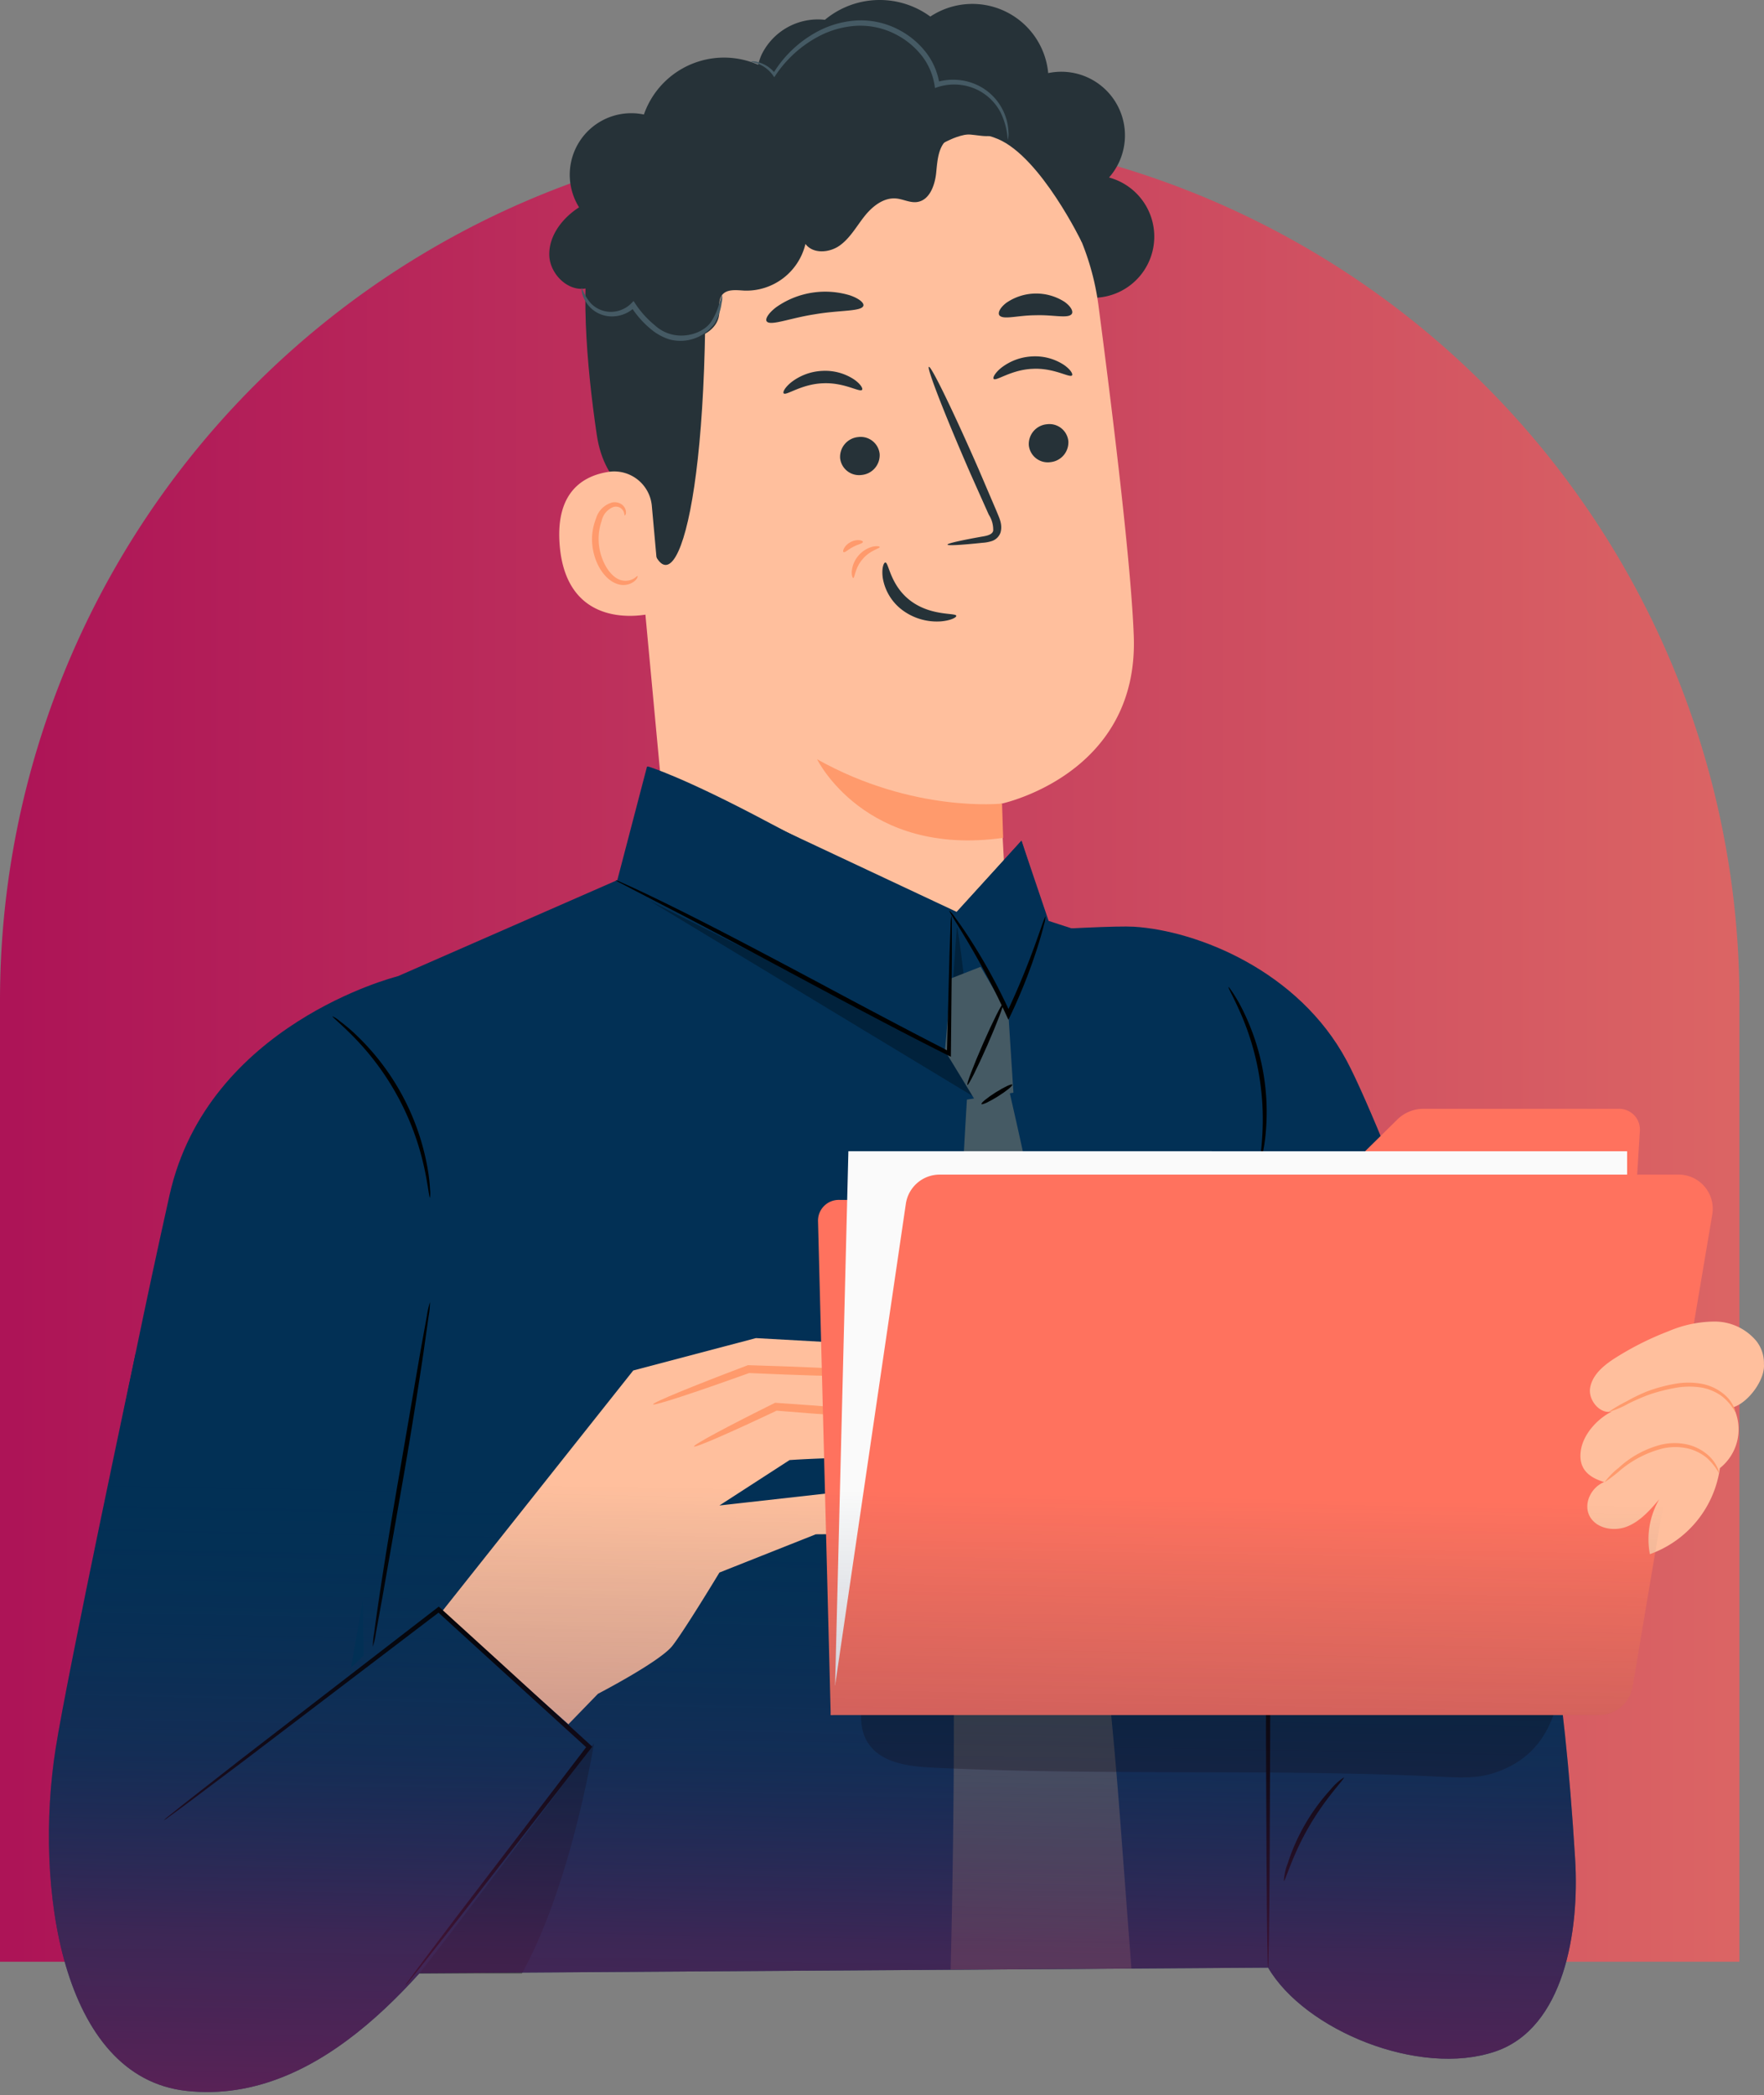 <svg xmlns="http://www.w3.org/2000/svg" xmlns:xlink="http://www.w3.org/1999/xlink" width="295.325" height="350.612" viewBox="0 0 295.325 350.612">
  <rect x="0" y="0" width="295.325" height="350.612" fill="#808080" stroke="none"/>
  <defs>
    <linearGradient id="linear-gradient" x1="0.5" y1="1" x2="0.5" gradientUnits="objectBoundingBox">
      <stop offset="0" stop-color="#db6464"/>
      <stop offset="1" stop-color="#ad1457"/>
    </linearGradient>
    <linearGradient id="linear-gradient-2" x1="0.485" y1="1.184" x2="0.5" y2="0.546" gradientUnits="objectBoundingBox">
      <stop offset="0" stop-color="#ad1457" stop-opacity="0.788"/>
      <stop offset="0.462" stop-color="#652056" stop-opacity="0.584"/>
      <stop offset="0.67" stop-color="#452556" stop-opacity="0.275"/>
      <stop offset="1" stop-color="#023055" stop-opacity="0"/>
    </linearGradient>
  </defs>
  <g id="Grupo_120678" data-name="Grupo 120678" transform="translate(8210.324 4998.556)">
    <path id="Rectángulo_33983" data-name="Rectángulo 33983" d="M0,0H160.9A145.606,145.606,0,0,1,306.505,145.606v0A145.606,145.606,0,0,1,160.9,291.212H0a0,0,0,0,1,0,0V0A0,0,0,0,1,0,0Z" transform="translate(-8210.324 -4670.247) rotate(-90)" fill="url(#linear-gradient)"/>
    <g id="Grupo_120678-2" data-name="Grupo 120678" transform="translate(-8202.133 -4998.556)">
      <g id="Grupo_120785" data-name="Grupo 120785" transform="translate(83.77 0)">
        <g id="Grupo_120679" data-name="Grupo 120679" transform="translate(34.654)">
          <g id="Grupo_120678-3" data-name="Grupo 120678">
            <path id="Trazado_143832" data-name="Trazado 143832" d="M564.464,215.968A10.489,10.489,0,0,1,575.08,210.1a14.337,14.337,0,0,1,17.65-.542,12.752,12.752,0,0,1,19.735,9.461,10.655,10.655,0,0,1,10.188,17.472,10.243,10.243,0,0,1-3.321,20.111l-52.366-28.767A10.491,10.491,0,0,1,564.464,215.968Z" transform="translate(-563.593 -206.784)" fill="#263238"/>
          </g>
        </g>
        <g id="Grupo_120772" data-name="Grupo 120772" transform="translate(0 4.939)">
          <g id="Grupo_120768" data-name="Grupo 120768" transform="translate(1.662 5.433)">
            <g id="Grupo_120683" data-name="Grupo 120683" transform="translate(10.08 2.988)">
              <g id="Grupo_120682" data-name="Grupo 120682">
                <g id="Grupo_120681" data-name="Grupo 120681">
                  <g id="Grupo_120680" data-name="Grupo 120680">
                    <path id="Trazado_143833" data-name="Trazado 143833" d="M646,253.284a43.456,43.456,0,0,0-45.252-37.764l-2.247.111c-24.167,2.621-35.442,24.607-32.155,48.693l7.52,80.532.4,3.909,56.485,8.434-1.1-20.568s23.119-4.781,22.25-28.089C651.489,297.283,648.738,274.172,646,253.284Z" transform="translate(-565.792 -215.466)" fill="#ffbf9d"/>
                  </g>
                </g>
              </g>
            </g>
            <g id="Grupo_120689" data-name="Grupo 120689" transform="translate(43.17 116.693)">
              <g id="Grupo_120688" data-name="Grupo 120688" transform="translate(0)">
                <g id="Grupo_120687" data-name="Grupo 120687">
                  <g id="Grupo_120686" data-name="Grupo 120686">
                    <g id="Grupo_120685" data-name="Grupo 120685">
                      <g id="Grupo_120684" data-name="Grupo 120684">
                        <path id="Trazado_143834" data-name="Trazado 143834" d="M610.99,296.774s-14.831,1.634-30.967-7.417c0,0,8.011,16.408,31.152,13.155Z" transform="translate(-580.023 -289.357)" fill="#ff9a6c"/>
                      </g>
                    </g>
                  </g>
                </g>
              </g>
            </g>
            <g id="Grupo_120698" data-name="Grupo 120698" transform="translate(78.61 60.609)">
              <g id="Grupo_120697" data-name="Grupo 120697" transform="translate(0)">
                <g id="Grupo_120696" data-name="Grupo 120696">
                  <g id="Grupo_120695" data-name="Grupo 120695">
                    <g id="Grupo_120694" data-name="Grupo 120694">
                      <g id="Grupo_120693" data-name="Grupo 120693">
                        <g id="Grupo_120692" data-name="Grupo 120692">
                          <g id="Grupo_120691" data-name="Grupo 120691">
                            <g id="Grupo_120690" data-name="Grupo 120690">
                              <path id="Trazado_143835" data-name="Trazado 143835" d="M579.55,255.76a3.331,3.331,0,0,1-3.041,3.516,3.184,3.184,0,0,1-3.578-2.828,3.331,3.331,0,0,1,3.036-3.518A3.187,3.187,0,0,1,579.55,255.76Z" transform="translate(-572.921 -252.911)" fill="#263238"/>
                            </g>
                          </g>
                        </g>
                      </g>
                    </g>
                  </g>
                </g>
              </g>
            </g>
            <g id="Grupo_120708" data-name="Grupo 120708" transform="translate(72.692 49.267)">
              <g id="Grupo_120707" data-name="Grupo 120707" transform="translate(0)">
                <g id="Grupo_120706" data-name="Grupo 120706">
                  <g id="Grupo_120705" data-name="Grupo 120705">
                    <g id="Grupo_120704" data-name="Grupo 120704">
                      <g id="Grupo_120703" data-name="Grupo 120703">
                        <g id="Grupo_120702" data-name="Grupo 120702">
                          <g id="Grupo_120701" data-name="Grupo 120701">
                            <g id="Grupo_120700" data-name="Grupo 120700">
                              <g id="Grupo_120699" data-name="Grupo 120699">
                                <path id="Trazado_143836" data-name="Trazado 143836" d="M585.659,248.727c-.389.454-3-1.286-6.581-1.1-3.579.135-6.114,2.108-6.525,1.69-.2-.186.182-.989,1.283-1.879a9.144,9.144,0,0,1,5.2-1.89,8.783,8.783,0,0,1,5.267,1.417C585.442,247.756,585.854,248.522,585.659,248.727Z" transform="translate(-572.502 -245.54)" fill="#263238"/>
                              </g>
                            </g>
                          </g>
                        </g>
                      </g>
                    </g>
                  </g>
                </g>
              </g>
            </g>
            <g id="Grupo_120717" data-name="Grupo 120717" transform="translate(47.016 62.754)">
              <g id="Grupo_120716" data-name="Grupo 120716" transform="translate(0)">
                <g id="Grupo_120715" data-name="Grupo 120715">
                  <g id="Grupo_120714" data-name="Grupo 120714">
                    <g id="Grupo_120713" data-name="Grupo 120713">
                      <g id="Grupo_120712" data-name="Grupo 120712">
                        <g id="Grupo_120711" data-name="Grupo 120711">
                          <g id="Grupo_120710" data-name="Grupo 120710">
                            <g id="Grupo_120709" data-name="Grupo 120709">
                              <path id="Trazado_143837" data-name="Trazado 143837" d="M600.083,257.155a3.33,3.33,0,0,1-3.041,3.515,3.185,3.185,0,0,1-3.579-2.828,3.334,3.334,0,0,1,3.037-3.518A3.187,3.187,0,0,1,600.083,257.155Z" transform="translate(-593.452 -254.305)" fill="#263238"/>
                            </g>
                          </g>
                        </g>
                      </g>
                    </g>
                  </g>
                </g>
              </g>
            </g>
            <g id="Grupo_120727" data-name="Grupo 120727" transform="translate(37.536 51.685)">
              <g id="Grupo_120726" data-name="Grupo 120726">
                <g id="Grupo_120725" data-name="Grupo 120725">
                  <g id="Grupo_120724" data-name="Grupo 120724">
                    <g id="Grupo_120723" data-name="Grupo 120723">
                      <g id="Grupo_120722" data-name="Grupo 120722">
                        <g id="Grupo_120721" data-name="Grupo 120721">
                          <g id="Grupo_120720" data-name="Grupo 120720">
                            <g id="Grupo_120719" data-name="Grupo 120719">
                              <g id="Grupo_120718" data-name="Grupo 120718">
                                <path id="Trazado_143838" data-name="Trazado 143838" d="M608.506,250.3c-.391.454-3.007-1.285-6.585-1.1-3.576.137-6.112,2.108-6.523,1.69-.2-.185.177-.989,1.285-1.879a9.139,9.139,0,0,1,5.2-1.888,8.784,8.784,0,0,1,5.267,1.416C608.285,249.325,608.7,250.092,608.506,250.3Z" transform="translate(-595.348 -247.111)" fill="#263238"/>
                              </g>
                            </g>
                          </g>
                        </g>
                      </g>
                    </g>
                  </g>
                </g>
              </g>
            </g>
            <g id="Grupo_120736" data-name="Grupo 120736" transform="translate(61.854 51.025)">
              <g id="Grupo_120735" data-name="Grupo 120735" transform="translate(0)">
                <g id="Grupo_120734" data-name="Grupo 120734">
                  <g id="Grupo_120733" data-name="Grupo 120733">
                    <g id="Grupo_120732" data-name="Grupo 120732">
                      <g id="Grupo_120731" data-name="Grupo 120731">
                        <g id="Grupo_120730" data-name="Grupo 120730">
                          <g id="Grupo_120729" data-name="Grupo 120729">
                            <g id="Grupo_120728" data-name="Grupo 120728">
                              <path id="Trazado_143839" data-name="Trazado 143839" d="M583.384,276.43c-.026-.2,2.179-.7,5.763-1.339.909-.139,1.765-.363,1.888-1a4.659,4.659,0,0,0-.745-2.679q-1.454-3.255-3.048-6.826c-4.247-9.724-7.369-17.738-6.977-17.906s4.155,7.579,8.4,17.3q1.537,3.6,2.938,6.874c.4,1.022,1.051,2.17.652,3.564a2.3,2.3,0,0,1-1.436,1.411,6.2,6.2,0,0,1-1.542.292C585.658,276.5,583.408,276.632,583.384,276.43Z" transform="translate(-580.231 -246.682)" fill="#263238"/>
                            </g>
                          </g>
                        </g>
                      </g>
                    </g>
                  </g>
                </g>
              </g>
            </g>
            <g id="Grupo_120745" data-name="Grupo 120745" transform="translate(54.101 83.771)">
              <g id="Grupo_120744" data-name="Grupo 120744" transform="translate(0)">
                <g id="Grupo_120743" data-name="Grupo 120743">
                  <g id="Grupo_120742" data-name="Grupo 120742">
                    <g id="Grupo_120741" data-name="Grupo 120741">
                      <g id="Grupo_120740" data-name="Grupo 120740">
                        <g id="Grupo_120739" data-name="Grupo 120739">
                          <g id="Grupo_120738" data-name="Grupo 120738">
                            <g id="Grupo_120737" data-name="Grupo 120737">
                              <path id="Trazado_143840" data-name="Trazado 143840" d="M585.615,267.963c.58-.063.78,3.822,4.244,6.415s7.577,1.96,7.636,2.5c.066.242-.886.8-2.631.936a9.68,9.68,0,0,1-6.363-1.868,8.444,8.444,0,0,1-3.31-5.39C584.962,268.937,585.347,267.954,585.615,267.963Z" transform="translate(-585.121 -267.962)" fill="#263238"/>
                            </g>
                          </g>
                        </g>
                      </g>
                    </g>
                  </g>
                </g>
              </g>
            </g>
            <g id="Grupo_120750" data-name="Grupo 120750" transform="translate(34.664 38.435)">
              <g id="Grupo_120749" data-name="Grupo 120749">
                <g id="Grupo_120748" data-name="Grupo 120748">
                  <g id="Grupo_120747" data-name="Grupo 120747">
                    <g id="Grupo_120746" data-name="Grupo 120746">
                      <path id="Trazado_143841" data-name="Trazado 143841" d="M611.479,240.86c-.3.991-3.9.708-8.076,1.422-4.19.631-7.516,2.03-8.117,1.183-.268-.4.277-1.35,1.6-2.361a14.252,14.252,0,0,1,12.337-1.984C610.795,239.664,611.609,240.391,611.479,240.86Z" transform="translate(-595.22 -238.501)" fill="#263238"/>
                    </g>
                  </g>
                </g>
              </g>
            </g>
            <g id="Grupo_120755" data-name="Grupo 120755" transform="translate(73.596 38.749)">
              <g id="Grupo_120754" data-name="Grupo 120754" transform="translate(0)">
                <g id="Grupo_120753" data-name="Grupo 120753">
                  <g id="Grupo_120752" data-name="Grupo 120752">
                    <g id="Grupo_120751" data-name="Grupo 120751">
                      <path id="Trazado_143842" data-name="Trazado 143842" d="M584.724,242.113c-.589.845-3.1.123-6.064.231-2.97,0-5.449.819-6.069,0-.274-.4.08-1.234,1.14-2.059a8.8,8.8,0,0,1,9.778-.183C584.6,240.884,584.983,241.7,584.724,242.113Z" transform="translate(-572.502 -238.705)" fill="#263238"/>
                    </g>
                  </g>
                </g>
              </g>
            </g>
            <g id="Grupo_120759" data-name="Grupo 120759" transform="translate(4.371)">
              <g id="Grupo_120758" data-name="Grupo 120758">
                <g id="Grupo_120757" data-name="Grupo 120757">
                  <g id="Grupo_120756" data-name="Grupo 120756">
                    <path id="Trazado_143843" data-name="Trazado 143843" d="M654.6,243.759s-6.869-14.283-14.072-17.338c-8.72-3.7-11.923,5.832-20.151,3.966s-16.554-5.415-24.538,1.27c-8.736,7.319-4.244,11.924-4.29,22.29-.192,42.017-7.256,54.249-10.415,34.619-.345-2.151-6.432-3.573-7.776-12.664-1.742-11.79-2.911-26.154-.686-34.692,1.877-7.2,5.675-12.3,12.652-18.053,11.015-9.088,26.715-10.053,37.438-9.508S654.66,225.444,654.6,243.759Z" transform="translate(-571.446 -213.524)" fill="#263238"/>
                  </g>
                </g>
              </g>
            </g>
            <g id="Grupo_120763" data-name="Grupo 120763" transform="translate(0 68.513)">
              <g id="Grupo_120762" data-name="Grupo 120762">
                <g id="Grupo_120761" data-name="Grupo 120761">
                  <g id="Grupo_120760" data-name="Grupo 120760">
                    <path id="Trazado_143844" data-name="Trazado 143844" d="M632.743,263.867a6.332,6.332,0,0,0-7.131-5.755c-4.322.629-9.036,3.336-8.3,12.3,1.3,15.9,16.995,11.316,16.985,10.858C634.289,280.958,633.346,270.516,632.743,263.867Z" transform="translate(-617.234 -258.047)" fill="#ffbf9d"/>
                  </g>
                </g>
              </g>
            </g>
            <g id="Grupo_120767" data-name="Grupo 120767" transform="translate(5.497 73.692)">
              <g id="Grupo_120766" data-name="Grupo 120766">
                <g id="Grupo_120765" data-name="Grupo 120765">
                  <g id="Grupo_120764" data-name="Grupo 120764">
                    <path id="Trazado_143845" data-name="Trazado 143845" d="M627.4,273.756c-.074-.045-.262.217-.712.469a2.782,2.782,0,0,1-2.067.212c-1.73-.48-3.362-3.03-3.675-5.891a9.171,9.171,0,0,1,.452-4.029,3.205,3.205,0,0,1,1.908-2.3,1.412,1.412,0,0,1,1.7.625c.249.426.175.752.262.772.048.037.319-.294.137-.94a1.766,1.766,0,0,0-.706-.945,2.107,2.107,0,0,0-1.565-.28,3.905,3.905,0,0,0-2.691,2.7,9.417,9.417,0,0,0-.6,4.51c.363,3.2,2.248,6.06,4.6,6.537a2.982,2.982,0,0,0,2.5-.628C627.407,274.142,627.461,273.781,627.4,273.756Z" transform="translate(-619.788 -261.413)" fill="#ff9a6c"/>
                  </g>
                </g>
              </g>
            </g>
          </g>
          <g id="Grupo_120771" data-name="Grupo 120771">
            <g id="Grupo_120770" data-name="Grupo 120770">
              <g id="Grupo_120769" data-name="Grupo 120769">
                <path id="Trazado_143846" data-name="Trazado 143846" d="M595.075,258.887c2.139,1.308,4.4,2.656,6.9,2.779s5.284-1.451,5.581-3.941c.134-1.117-.2-2.39.485-3.284.819-1.065,2.44-.825,3.781-.749a10.178,10.178,0,0,0,10.19-7.813c1.268,1.71,4.021,1.5,5.751.255s2.787-3.184,4.106-4.855,3.211-3.2,5.332-3.007c1.185.109,2.322.756,3.5.591,2.084-.289,2.982-2.79,3.195-4.881s.34-4.526,2.054-5.741c1.59-1.128,3.749-.629,5.687-.44s4.4-.388,4.8-2.294a3.788,3.788,0,0,0-.857-2.854,10.327,10.327,0,0,0-12.369-3.3,14,14,0,0,0-25.821-1.434,14.205,14.205,0,0,0-22.424,6.3,10.3,10.3,0,0,0-10.852,15.534c-2.782,1.777-5.092,4.744-4.987,8.043s3.479,6.424,6.617,5.4a5.7,5.7,0,0,0,10.133,5.19" transform="translate(-579.126 -209.993)" fill="#263238"/>
              </g>
            </g>
          </g>
        </g>
        <g id="Grupo_120775" data-name="Grupo 120775" transform="translate(5.413 48.165)">
          <g id="Grupo_120774" data-name="Grupo 120774">
            <g id="Grupo_120773" data-name="Grupo 120773">
              <path id="Trazado_143847" data-name="Trazado 143847" d="M610.624,238.085c-.057-.04-.226,1.353,1.145,3.011a5.124,5.124,0,0,0,3.285,1.745,5.527,5.527,0,0,0,4.475-1.545l-.679-.068a15.942,15.942,0,0,0,3.376,3.813,9.168,9.168,0,0,0,2.993,1.66,7.082,7.082,0,0,0,7.685-2.725,9.22,9.22,0,0,0,1.125-3.379,3.129,3.129,0,0,0,.058-1.293c-.069-.011-.183.434-.408,1.217a10.753,10.753,0,0,1-1.32,3.1c-1.4,2.357-6.257,3.769-9.559.7a16.023,16.023,0,0,1-3.218-3.572l-.3-.456-.375.388a4.843,4.843,0,0,1-3.779,1.414,4.694,4.694,0,0,1-2.958-1.376A7.729,7.729,0,0,1,610.624,238.085Z" transform="translate(-610.586 -238.084)" fill="#455a64"/>
            </g>
          </g>
        </g>
        <g id="Grupo_120778" data-name="Grupo 120778" transform="translate(33.737 3.405)">
          <g id="Grupo_120777" data-name="Grupo 120777">
            <g id="Grupo_120776" data-name="Grupo 120776">
              <path id="Trazado_143848" data-name="Trazado 143848" d="M579.439,215.888c-.006.057.42.092,1.148.357a5.5,5.5,0,0,1,2.577,1.98l.2.294.206-.306a19.84,19.84,0,0,1,7.391-6.617,15.5,15.5,0,0,1,6.2-1.688,12.937,12.937,0,0,1,6.84,1.593,13.151,13.151,0,0,1,4.206,3.605,10.806,10.806,0,0,1,1.99,4.715l.075.5.475-.157a8.962,8.962,0,0,1,6.66.477,8.735,8.735,0,0,1,3.813,3.7,11.962,11.962,0,0,1,1.228,4.669,3.3,3.3,0,0,0,.128-1.313,8.858,8.858,0,0,0-.9-3.59,9.072,9.072,0,0,0-3.952-4.1,9.572,9.572,0,0,0-7.243-.648l.551.345a11.489,11.489,0,0,0-2.105-5.133,13.831,13.831,0,0,0-4.49-3.879,13.647,13.647,0,0,0-7.325-1.673,15.972,15.972,0,0,0-6.523,1.86,19.388,19.388,0,0,0-7.443,7.065l.411-.012a5.415,5.415,0,0,0-2.9-1.94A2.417,2.417,0,0,0,579.439,215.888Z" transform="translate(-579.439 -208.997)" fill="#455a64"/>
            </g>
          </g>
        </g>
        <g id="Grupo_120781" data-name="Grupo 120781" transform="translate(50.639 91.406)">
          <g id="Grupo_120780" data-name="Grupo 120780" transform="translate(0)">
            <g id="Grupo_120779" data-name="Grupo 120779">
              <path id="Trazado_143849" data-name="Trazado 143849" d="M593.706,271.513c.259-.012.274-1.694,1.56-3.148,1.234-1.5,2.895-1.779,2.865-2.036,0-.112-.457-.223-1.174-.065a4.735,4.735,0,0,0-3.5,4.1C593.414,271.1,593.594,271.525,593.706,271.513Z" transform="translate(-593.452 -266.185)" fill="#ff9a6c"/>
            </g>
          </g>
        </g>
        <g id="Grupo_120784" data-name="Grupo 120784" transform="translate(49.193 90.391)">
          <g id="Grupo_120783" data-name="Grupo 120783" transform="translate(0)">
            <g id="Grupo_120782" data-name="Grupo 120782">
              <path id="Trazado_143850" data-name="Trazado 143850" d="M595.35,267.538c.228.125.78-.459,1.607-.877.816-.443,1.608-.566,1.636-.825.054-.243-.971-.563-2.062.012S595.119,267.442,595.35,267.538Z" transform="translate(-595.279 -265.525)" fill="#ff9a6c"/>
            </g>
          </g>
        </g>
      </g>
      <g id="Grupo_120855" data-name="Grupo 120855" transform="translate(0 128.27)">
        <g id="Grupo_120788" data-name="Grupo 120788" transform="translate(0 98.289)">
          <g id="Grupo_120787" data-name="Grupo 120787">
            <g id="Grupo_120786" data-name="Grupo 120786">
              <path id="Trazado_143851" data-name="Trazado 143851" d="M692.958,386.184l-21.143,20.377,6.831-38.972-42.913-13.575s-11.4,53.484-13.378,66.133c-3.558,22.7.809,54.963,21.962,57.235,22.882,2.456,40.16-20.112,51.156-34.923,8.453-11.386,22.1-31.293,22.1-31.293l-24.61-24.981" transform="translate(-621.241 -354.014)" fill="#023055"/>
            </g>
          </g>
        </g>
        <g id="Grupo_120791" data-name="Grupo 120791" transform="translate(203.729 95.799)">
          <g id="Grupo_120790" data-name="Grupo 120790" transform="translate(0)">
            <g id="Grupo_120789" data-name="Grupo 120789">
              <path id="Trazado_143852" data-name="Trazado 143852" d="M549.187,352.4c6.886,21.685,16.513,24.961,20.315,87.074.742,12.114-1.871,28.276-13.361,32.18-12.763,4.338-31.917-3.562-38.044-14.037l-.38-42.776Z" transform="translate(-517.716 -352.396)" fill="#023055"/>
            </g>
          </g>
        </g>
        <g id="Grupo_120795" data-name="Grupo 120795" transform="translate(206.731 169.196)">
          <g id="Grupo_120794" data-name="Grupo 120794" transform="translate(0)">
            <g id="Grupo_120793" data-name="Grupo 120793">
              <g id="Grupo_120792" data-name="Grupo 120792">
                <path id="Trazado_143853" data-name="Trazado 143853" d="M542.962,417.42c.232.071,1.416-4.333,4.226-9.127,2.771-4.818,6.009-8.031,5.832-8.2a9.233,9.233,0,0,0-2.219,2,33.534,33.534,0,0,0-7.2,12.4A9.3,9.3,0,0,0,542.962,417.42Z" transform="translate(-542.94 -400.093)"/>
              </g>
            </g>
          </g>
        </g>
        <g id="Grupo_120798" data-name="Grupo 120798" transform="translate(5.723 26.788)">
          <g id="Grupo_120797" data-name="Grupo 120797">
            <g id="Grupo_120796" data-name="Grupo 120796">
              <path id="Trazado_143854" data-name="Trazado 143854" d="M764.1,401.558c-.362-1.283-21.542-58.933-28.3-71.553-8.083-15.1-25.077-21.773-35.625-22.422s-123.431,8.345-123.431,8.345-31.619,7.943-38.016,36.553c-8.022,35.876-14.477,71.256-14.477,71.256l56.576,12.217,6.657-16.762,106.3,23.718,25.958-38.4Z" transform="translate(-524.254 -307.549)" fill="#023055"/>
            </g>
          </g>
        </g>
        <g id="Grupo_120813" data-name="Grupo 120813" transform="translate(50.758)">
          <g id="Grupo_120801" data-name="Grupo 120801">
            <g id="Grupo_120800" data-name="Grupo 120800">
              <g id="Grupo_120799" data-name="Grupo 120799">
                <path id="Trazado_143855" data-name="Trazado 143855" d="M551.2,328.6l44.4-19.439,4.976-19.016,51.829,24.332,10.856-11.911,4.545,13.424,11.358,3.687,22.345,43.76,4.118,101.389-.384,26.334-153.181,1.013,1.243-43.119Z" transform="translate(-551.198 -290.141)" fill="#023055"/>
              </g>
            </g>
          </g>
          <g id="Grupo_120805" data-name="Grupo 120805" transform="translate(44.97 0)">
            <g id="Grupo_120804" data-name="Grupo 120804">
              <g id="Grupo_120803" data-name="Grupo 120803">
                <g id="Grupo_120802" data-name="Grupo 120802">
                  <path id="Trazado_143856" data-name="Trazado 143856" d="M590.1,290.141s5.754,1.665,20.534,9.55c14.479,7.726,30.933,14.782,30.933,14.782l-1.251,23.241-54.772-27.5" transform="translate(-585.543 -290.141)" fill="#023055"/>
                </g>
              </g>
            </g>
          </g>
          <g id="Grupo_120809" data-name="Grupo 120809" transform="translate(101.286 12.421)">
            <g id="Grupo_120808" data-name="Grupo 120808" transform="translate(0)">
              <g id="Grupo_120807" data-name="Grupo 120807">
                <g id="Grupo_120806" data-name="Grupo 120806">
                  <path id="Trazado_143857" data-name="Trazado 143857" d="M586.34,298.213l-10.781,11.911,5.762,24.912,9.6-22.516" transform="translate(-575.559 -298.213)" fill="#023055"/>
                </g>
              </g>
            </g>
          </g>
          <g id="Grupo_120812" data-name="Grupo 120812" transform="translate(49.809 22.481)" opacity="0.3">
            <g id="Grupo_120811" data-name="Grupo 120811">
              <g id="Grupo_120810" data-name="Grupo 120810">
                <path id="Trazado_143858" data-name="Trazado 143858" d="M634.59,309.173c.477.355,3.47,28.75,3.47,28.75l-54.9-33.172,49.98,25.092Z" transform="translate(-583.158 -304.75)"/>
              </g>
            </g>
          </g>
        </g>
        <path id="Trazado_143859" data-name="Trazado 143859" d="M566.2,403.9c-.825-21.717,2.6-77.122,2.6-77.122l7.157-1.153a808.646,808.646,0,0,1,18.361,119.858l2.02,26.709-30.265.2S567.2,430.286,566.2,403.9Z" transform="translate(-415.111 -271.024)" fill="#455a64"/>
        <g id="Grupo_120817" data-name="Grupo 120817" transform="translate(54.215 89.656)">
          <g id="Grupo_120816" data-name="Grupo 120816" transform="translate(0)">
            <g id="Grupo_120815" data-name="Grupo 120815">
              <g id="Grupo_120814" data-name="Grupo 120814">
                <path id="Trazado_143860" data-name="Trazado 143860" d="M651.951,348.4a13.442,13.442,0,0,0-.509,2.244l-1.116,6.164c-.919,5.34-2.145,12.474-3.5,20.358-1.385,7.95-2.567,15.163-3.342,20.4-.391,2.616-.691,4.735-.879,6.2a13.156,13.156,0,0,0-.219,2.291,13.308,13.308,0,0,0,.511-2.244c.289-1.59.665-3.662,1.119-6.163.934-5.338,2.182-12.469,3.561-20.352,1.373-7.953,2.5-15.171,3.281-20.4.355-2.516.649-4.6.876-6.2A13.238,13.238,0,0,0,651.951,348.4Z" transform="translate(-642.372 -348.404)"/>
              </g>
            </g>
          </g>
        </g>
        <g id="Grupo_120821" data-name="Grupo 120821" transform="translate(47.472 41.81)">
          <g id="Grupo_120820" data-name="Grupo 120820" transform="translate(0)">
            <g id="Grupo_120819" data-name="Grupo 120819">
              <g id="Grupo_120818" data-name="Grupo 120818">
                <path id="Trazado_143861" data-name="Trazado 143861" d="M642.358,317.315c-.085.106,1.487,1.331,3.71,3.621A44.94,44.94,0,0,1,657.7,342.583c.683,3.118.837,5.1.972,5.092a4.849,4.849,0,0,0,.012-1.4,28.953,28.953,0,0,0-.457-3.793,40.477,40.477,0,0,0-11.784-21.925,28.711,28.711,0,0,0-2.913-2.473A4.94,4.94,0,0,0,642.358,317.315Z" transform="translate(-642.354 -317.311)"/>
              </g>
            </g>
          </g>
        </g>
        <g id="Grupo_120824" data-name="Grupo 120824" transform="translate(150.008 33.532)">
          <g id="Grupo_120823" data-name="Grupo 120823" transform="translate(0)">
            <g id="Grupo_120822" data-name="Grupo 120822">
              <path id="Trazado_143862" data-name="Trazado 143862" d="M579.983,313.845l4.9-1.913,4.647,7.971.84,13.095-6.547,1.054-4.922-8.08Z" transform="translate(-578.903 -311.932)" fill="#455a64"/>
            </g>
          </g>
        </g>
        <g id="Grupo_120828" data-name="Grupo 120828" transform="translate(203.729 74.4)">
          <g id="Grupo_120827" data-name="Grupo 120827" transform="translate(0)">
            <g id="Grupo_120826" data-name="Grupo 120826">
              <g id="Grupo_120825" data-name="Grupo 120825">
                <path id="Trazado_143863" data-name="Trazado 143863" d="M551.33,338.49c-.209,0-.38,28.345-.38,63.3s.171,63.311.38,63.311.382-28.34.382-63.311S551.541,338.49,551.33,338.49Z" transform="translate(-550.95 -338.49)"/>
              </g>
            </g>
          </g>
        </g>
        <g id="Grupo_120832" data-name="Grupo 120832" transform="translate(150.737 24.129)">
          <g id="Grupo_120831" data-name="Grupo 120831" transform="translate(0)">
            <g id="Grupo_120830" data-name="Grupo 120830">
              <g id="Grupo_120829" data-name="Grupo 120829">
                <path id="Trazado_143864" data-name="Trazado 143864" d="M575.418,305.823c-.094.065,1.056,1.825,2.8,4.736s4.038,6.992,6.232,11.672c.179.385.356.766.52,1.123l.343.737.348-.733a91.156,91.156,0,0,0,4.582-11.606c.476-1.511.816-2.741,1.025-3.6a4.771,4.771,0,0,0,.246-1.346c-.1-.031-.692,1.813-1.765,4.775s-2.667,7.039-4.776,11.446l.689.006c-.166-.359-.343-.743-.522-1.131a96.973,96.973,0,0,0-6.466-11.633c-.931-1.426-1.727-2.551-2.3-3.316A5.486,5.486,0,0,0,575.418,305.823Z" transform="translate(-575.413 -305.821)"/>
              </g>
            </g>
          </g>
        </g>
        <g id="Grupo_120836" data-name="Grupo 120836" transform="translate(94.851 19.013)">
          <g id="Grupo_120835" data-name="Grupo 120835" transform="translate(0)">
            <g id="Grupo_120834" data-name="Grupo 120834">
              <g id="Grupo_120833" data-name="Grupo 120833">
                <path id="Trazado_143865" data-name="Trazado 143865" d="M585.6,302.5a3.732,3.732,0,0,0,.751.452l2.222,1.162,8.182,4.238c6.9,3.592,16.358,8.707,26.834,14.3,6.38,3.4,12.423,6.549,17.679,9.179l.485.243.006-.539c.066-6.818.122-12.563.163-16.718,0-1.951-.008-3.527-.009-4.712a10.18,10.18,0,0,0-.075-1.674,9.924,9.924,0,0,0-.137,1.671c-.045,1.183-.1,2.758-.179,4.709-.109,4.153-.26,9.9-.438,16.711l.489-.294c-5.226-2.678-11.249-5.852-17.626-9.25-10.473-5.6-19.974-10.639-26.946-14.111-3.482-1.74-6.323-3.107-8.3-4.024l-2.285-1.034A3.943,3.943,0,0,0,585.6,302.5Z" transform="translate(-585.599 -302.496)"/>
              </g>
            </g>
          </g>
        </g>
        <g id="Grupo_120840" data-name="Grupo 120840" transform="translate(197.478 36.924)">
          <g id="Grupo_120839" data-name="Grupo 120839" transform="translate(0)">
            <g id="Grupo_120838" data-name="Grupo 120838">
              <g id="Grupo_120837" data-name="Grupo 120837">
                <path id="Trazado_143866" data-name="Trazado 143866" d="M551.359,314.138c-.111.066.751,1.526,1.86,4.01a44.3,44.3,0,0,1,3.8,20.662c-.152,2.716-.439,4.387-.312,4.41a3.643,3.643,0,0,0,.343-1.148,26.454,26.454,0,0,0,.506-3.219,38.362,38.362,0,0,0-3.849-20.936,26.255,26.255,0,0,0-1.62-2.828C551.661,314.448,551.4,314.11,551.359,314.138Z" transform="translate(-551.349 -314.136)"/>
              </g>
            </g>
          </g>
        </g>
        <g id="Grupo_120844" data-name="Grupo 120844" transform="translate(156.118 53.214)">
          <g id="Grupo_120843" data-name="Grupo 120843" transform="translate(0)">
            <g id="Grupo_120842" data-name="Grupo 120842">
              <g id="Grupo_120841" data-name="Grupo 120841">
                <path id="Trazado_143867" data-name="Trazado 143867" d="M579.034,328.007c.112.178,1.357-.406,2.781-1.3s2.485-1.773,2.373-1.95-1.357.4-2.781,1.3S578.922,327.83,579.034,328.007Z" transform="translate(-579.026 -324.722)"/>
              </g>
            </g>
          </g>
        </g>
        <g id="Grupo_120848" data-name="Grupo 120848" transform="translate(153.751 39.734)">
          <g id="Grupo_120847" data-name="Grupo 120847" transform="translate(0)">
            <g id="Grupo_120846" data-name="Grupo 120846">
              <g id="Grupo_120845" data-name="Grupo 120845">
                <path id="Trazado_143868" data-name="Trazado 143868" d="M580.044,329.53c.192.085,1.683-2.884,3.328-6.629s2.824-6.852,2.631-6.937-1.683,2.884-3.33,6.629S579.852,329.445,580.044,329.53Z" transform="translate(-580.024 -315.962)"/>
              </g>
            </g>
          </g>
        </g>
        <g id="Grupo_120852" data-name="Grupo 120852" transform="translate(135.964 121.608)" opacity="0.3">
          <g id="Grupo_120851" data-name="Grupo 120851">
            <g id="Grupo_120850" data-name="Grupo 120850">
              <g id="Grupo_120849" data-name="Grupo 120849">
                <path id="Trazado_143869" data-name="Trazado 143869" d="M517.715,401.008a4.967,4.967,0,0,1,1.7-3.2c1.822-1.185,4.1.374,5.963,1.485,4.9,2.922,10.972,2.818,16.676,2.57,17.2-.749,34.4-2.027,51.378-4.876,8.316-1.4,16.7-3.213,24.133-7.188s13.911-10.382,16.3-18.467l3.972-2.159c-3.079,6.571-2.762,25.173-3.867,32.344s-4.279,12.281-11.184,14.511c-2.775.9-5.761.76-8.671.615-28.311-1.4-56.876-.128-85.186-1.531-4.045-.2-8.722-.748-10.9-4.162C516.192,408.071,516.921,404.325,517.715,401.008Z" transform="translate(-516.879 -369.168)"/>
              </g>
            </g>
          </g>
        </g>
        <g id="Grupo_120854" data-name="Grupo 120854" transform="translate(61.976 163.481)" opacity="0.3">
          <g id="Grupo_120853" data-name="Grupo 120853">
            <path id="Trazado_143870" data-name="Trazado 143870" d="M653.821,396.379h0c-2.073,11.906-6.2,28-12.1,38.547H624.528C631.04,426.78,653.821,396.379,653.821,396.379Z" transform="translate(-624.528 -396.379)"/>
          </g>
        </g>
      </g>
      <g id="Grupo_120887" data-name="Grupo 120887" transform="translate(65.774 185.568)">
        <g id="Grupo_120873" data-name="Grupo 120873" transform="translate(0 38.372)">
          <g id="Grupo_120860" data-name="Grupo 120860">
            <g id="Grupo_120859" data-name="Grupo 120859">
              <g id="Grupo_120858" data-name="Grupo 120858">
                <g id="Grupo_120857" data-name="Grupo 120857">
                  <g id="Grupo_120856" data-name="Grupo 120856">
                    <path id="Trazado_143871" data-name="Trazado 143871" d="M585.121,398.107l32.05-40.375,20.542-5.42,23.838,1.328a5.086,5.086,0,0,1-2.588,5.948l8.765-.117s2.062,4.367-2.785,6.714l6.314.656s-2.294,6.582-9.365,5.828-18.547.054-18.547.054l-11.747,7.6,18.156-2.033,13.4,1.562s1.985,3.258-.951,4.273-14.468,1.02-14.468,1.02l-16.133,6.4s-5.8,9.61-7.873,12.261-12.466,8.034-12.466,8.034l-4.95,5.1Z" transform="translate(-585.121 -352.312)" fill="#ffbf9d"/>
                  </g>
                </g>
              </g>
            </g>
          </g>
          <g id="Grupo_120866" data-name="Grupo 120866" transform="translate(35.37 4.536)">
            <g id="Grupo_120865" data-name="Grupo 120865">
              <g id="Grupo_120864" data-name="Grupo 120864">
                <g id="Grupo_120863" data-name="Grupo 120863">
                  <g id="Grupo_120862" data-name="Grupo 120862">
                    <g id="Grupo_120861" data-name="Grupo 120861">
                      <path id="Trazado_143872" data-name="Trazado 143872" d="M633.965,357c-.008.186-2.607.26-6.8.226s-9.987-.171-16.382-.408l-6.138-.252.249-.04c-4.629,1.665-8.653,3.059-11.533,4s-4.618,1.43-4.672,1.283,1.585-.9,4.386-2.057,6.766-2.708,11.369-4.449l.117-.045.132,0c1.948.065,4.007.134,6.141.2,6.394.237,12.181.528,16.367.8S633.971,356.816,633.965,357Z" transform="translate(-588.686 -355.26)" fill="#ff9a6c"/>
                    </g>
                  </g>
                </g>
              </g>
            </g>
          </g>
          <g id="Grupo_120872" data-name="Grupo 120872" transform="translate(42.218 10.822)">
            <g id="Grupo_120871" data-name="Grupo 120871">
              <g id="Grupo_120870" data-name="Grupo 120870">
                <g id="Grupo_120869" data-name="Grupo 120869">
                  <g id="Grupo_120868" data-name="Grupo 120868">
                    <g id="Grupo_120867" data-name="Grupo 120867">
                      <path id="Trazado_143873" data-name="Trazado 143873" d="M627.824,362.015c-.014.186-2.374.179-6.177.015s-9.051-.482-14.84-.917l-5.764-.46.332-.063c-7.973,3.776-13.865,6.345-14,6.068s5.53-3.315,13.432-7.237l.154-.075.179.012,5.769.406c5.789.436,11.026.9,14.81,1.313S627.838,361.829,627.824,362.015Z" transform="translate(-587.373 -359.345)" fill="#ff9a6c"/>
                    </g>
                  </g>
                </g>
              </g>
            </g>
          </g>
        </g>
        <g id="Grupo_120880" data-name="Grupo 120880" transform="translate(62.987)">
          <path id="Trazado_143874" data-name="Trazado 143874" d="M514.239,342.616l79.315.511h0l14.185-13.971a6.184,6.184,0,0,1,4.341-1.78h32.792a3.472,3.472,0,0,1,3.465,3.687l-4.6,74.531-130.87,23.245-2.124-82.662A3.474,3.474,0,0,1,514.239,342.616Z" transform="translate(-510.744 -327.376)" fill="#ff725e"/>
          <g id="Grupo_120876" data-name="Grupo 120876" transform="translate(2.858 7.103)">
            <g id="Grupo_120875" data-name="Grupo 120875">
              <g id="Grupo_120874" data-name="Grupo 120874">
                <path id="Trazado_143875" data-name="Trazado 143875" d="M512.139,421.36l132.6-8.373v-81H514.364Z" transform="translate(-512.139 -331.992)" fill="#fafafa"/>
              </g>
            </g>
          </g>
          <g id="Grupo_120879" data-name="Grupo 120879" transform="translate(2.141 11.013)">
            <g id="Grupo_120878" data-name="Grupo 120878">
              <g id="Grupo_120877" data-name="Grupo 120877">
                <path id="Trazado_143876" data-name="Trazado 143876" d="M650.392,341.2l-13.344,79.013a5.717,5.717,0,0,1-5.637,4.766H502.924a.1.1,0,0,1-.1-.119l12.557-85.445a5.719,5.719,0,0,1,5.657-4.886h123.72A5.72,5.72,0,0,1,650.392,341.2Z" transform="translate(-502.819 -334.533)" fill="#ff725e"/>
              </g>
            </g>
          </g>
        </g>
        <g id="Grupo_120886" data-name="Grupo 120886" transform="translate(190.624 35.592)">
          <g id="Grupo_120881" data-name="Grupo 120881" transform="translate(0)">
            <path id="Trazado_143877" data-name="Trazado 143877" d="M526.688,361.146a5.959,5.959,0,0,0,.037-7.342,9.078,9.078,0,0,0-6.96-3.29,19.88,19.88,0,0,0-7.74,1.607,50.3,50.3,0,0,0-8.779,4.381c-1.96,1.229-3.989,2.831-4.373,5.113s2.1,4.886,4.107,3.741c-2.613,1.1-5.247,3.862-5.666,6.751s1.123,4.438,3.919,5.27c-2.128.828-3.487,3.5-2.513,5.564,1.023,2.17,4.016,2.765,6.258,1.908s3.9-2.751,5.453-4.575a13.345,13.345,0,0,0-1.554,9.167,17.927,17.927,0,0,0,11.724-14.4,8.291,8.291,0,0,0,2.253-10.193c2.49-.777,5.31-4.573,5.117-7.175" transform="translate(-497.245 -350.505)" fill="#ffbf9d"/>
          </g>
          <g id="Grupo_120883" data-name="Grupo 120883" transform="translate(4.04 20.356)">
            <g id="Grupo_120882" data-name="Grupo 120882">
              <path id="Trazado_143878" data-name="Trazado 143878" d="M502.143,370.279a24.175,24.175,0,0,0,2.671-2.044,17.988,17.988,0,0,1,7.035-3.6,9.628,9.628,0,0,1,4.282,0,7.979,7.979,0,0,1,3.124,1.56,9.9,9.9,0,0,1,2.034,2.567,1.824,1.824,0,0,0-.237-.891,6.25,6.25,0,0,0-1.482-2.036,7.975,7.975,0,0,0-3.282-1.8,9.773,9.773,0,0,0-4.579-.065,16.555,16.555,0,0,0-7.2,3.893A12.7,12.7,0,0,0,502.143,370.279Z" transform="translate(-502.141 -363.734)" fill="#ff9a6c"/>
            </g>
          </g>
          <g id="Grupo_120885" data-name="Grupo 120885" transform="translate(4.724 10.232)">
            <g id="Grupo_120884" data-name="Grupo 120884">
              <path id="Trazado_143879" data-name="Trazado 143879" d="M500.387,362.052a14.205,14.205,0,0,0,3.244-1.351,37.046,37.046,0,0,1,3.45-1.508,29.229,29.229,0,0,1,4.441-1.151,12.791,12.791,0,0,1,4.509-.045,8.238,8.238,0,0,1,3.341,1.453,8.546,8.546,0,0,1,2.182,2.6,1.947,1.947,0,0,0-.258-.923,5.991,5.991,0,0,0-1.627-2.054,8.2,8.2,0,0,0-3.51-1.686,12.581,12.581,0,0,0-4.749-.014,26,26,0,0,0-4.547,1.234,29.065,29.065,0,0,0-3.452,1.667A24.866,24.866,0,0,0,500.387,362.052Z" transform="translate(-500.386 -357.155)" fill="#ff9a6c"/>
            </g>
          </g>
        </g>
      </g>
      <g id="Grupo_120888" data-name="Grupo 120888" transform="translate(19.221 267.908)">
        <path id="Trazado_143880" data-name="Trazado 143880" d="M624.192,416.655a7.207,7.207,0,0,0,.945-.637q.979-.718,2.643-1.94l9.749-7.322L670.454,381.7l-.5-.021,9.822,8.964c5.392,4.906,10.593,9.64,15.39,14.006l-.044-.509-21.982,28.743c-2.662,3.53-4.8,6.358-6.309,8.362-.7.944-1.246,1.691-1.658,2.254a5.253,5.253,0,0,0-.539.8,5.605,5.605,0,0,0,.642-.726l1.757-2.178,6.484-8.229,22.206-28.57.213-.274-.257-.235c-4.791-4.373-9.985-9.115-15.367-14.032l-9.833-8.953-.242-.22-.257.2-32.761,25.271-9.606,7.506q-1.613,1.291-2.562,2.048A6.688,6.688,0,0,0,624.192,416.655Z" transform="translate(-624.191 -379.917)"/>
      </g>
    </g>
    <path id="Unión_9" data-name="Unión 9" d="M26.516,221.841a32.347,32.347,0,0,1-3.441-.184c-21.153-2.271-25.52-34.534-21.962-57.235C3.1,151.773,14.491,98.289,14.491,98.289l37.522,11.87-1.255-71.7,44.4-19.439L100.137,0l.134.063L100.285,0s5.754,1.665,20.534,9.55q1.385.74,2.79,1.469l28.357,13.313,10.857-11.912v0l0,0,.032.1,4.512,13.325,11.358,3.687L196.53,64.4h23.822l5.4-5.323A6.182,6.182,0,0,1,230.1,57.3h32.792a3.472,3.472,0,0,1,3.465,3.687l-.452,7.326h6.934a5.72,5.72,0,0,1,5.638,6.671L265.13,154a5.717,5.717,0,0,1-5.637,4.766h-6.038c.8,6.9,1.494,14.853,2.06,24.111.742,12.114-1.872,28.276-13.361,32.18a24.622,24.622,0,0,1-7.91,1.213c-11.718,0-25.177-6.781-30.133-15.246l-142.07.94c-9.449,10.451-21.347,19.881-35.522,19.882Zm24.057-71,2.116-2.04-.16-9.123Z" transform="translate(-8202.133 -4870.285)" stroke="rgba(0,0,0,0)" stroke-miterlimit="10" stroke-width="1" fill="url(#linear-gradient-2)"/>
  </g>
</svg>

